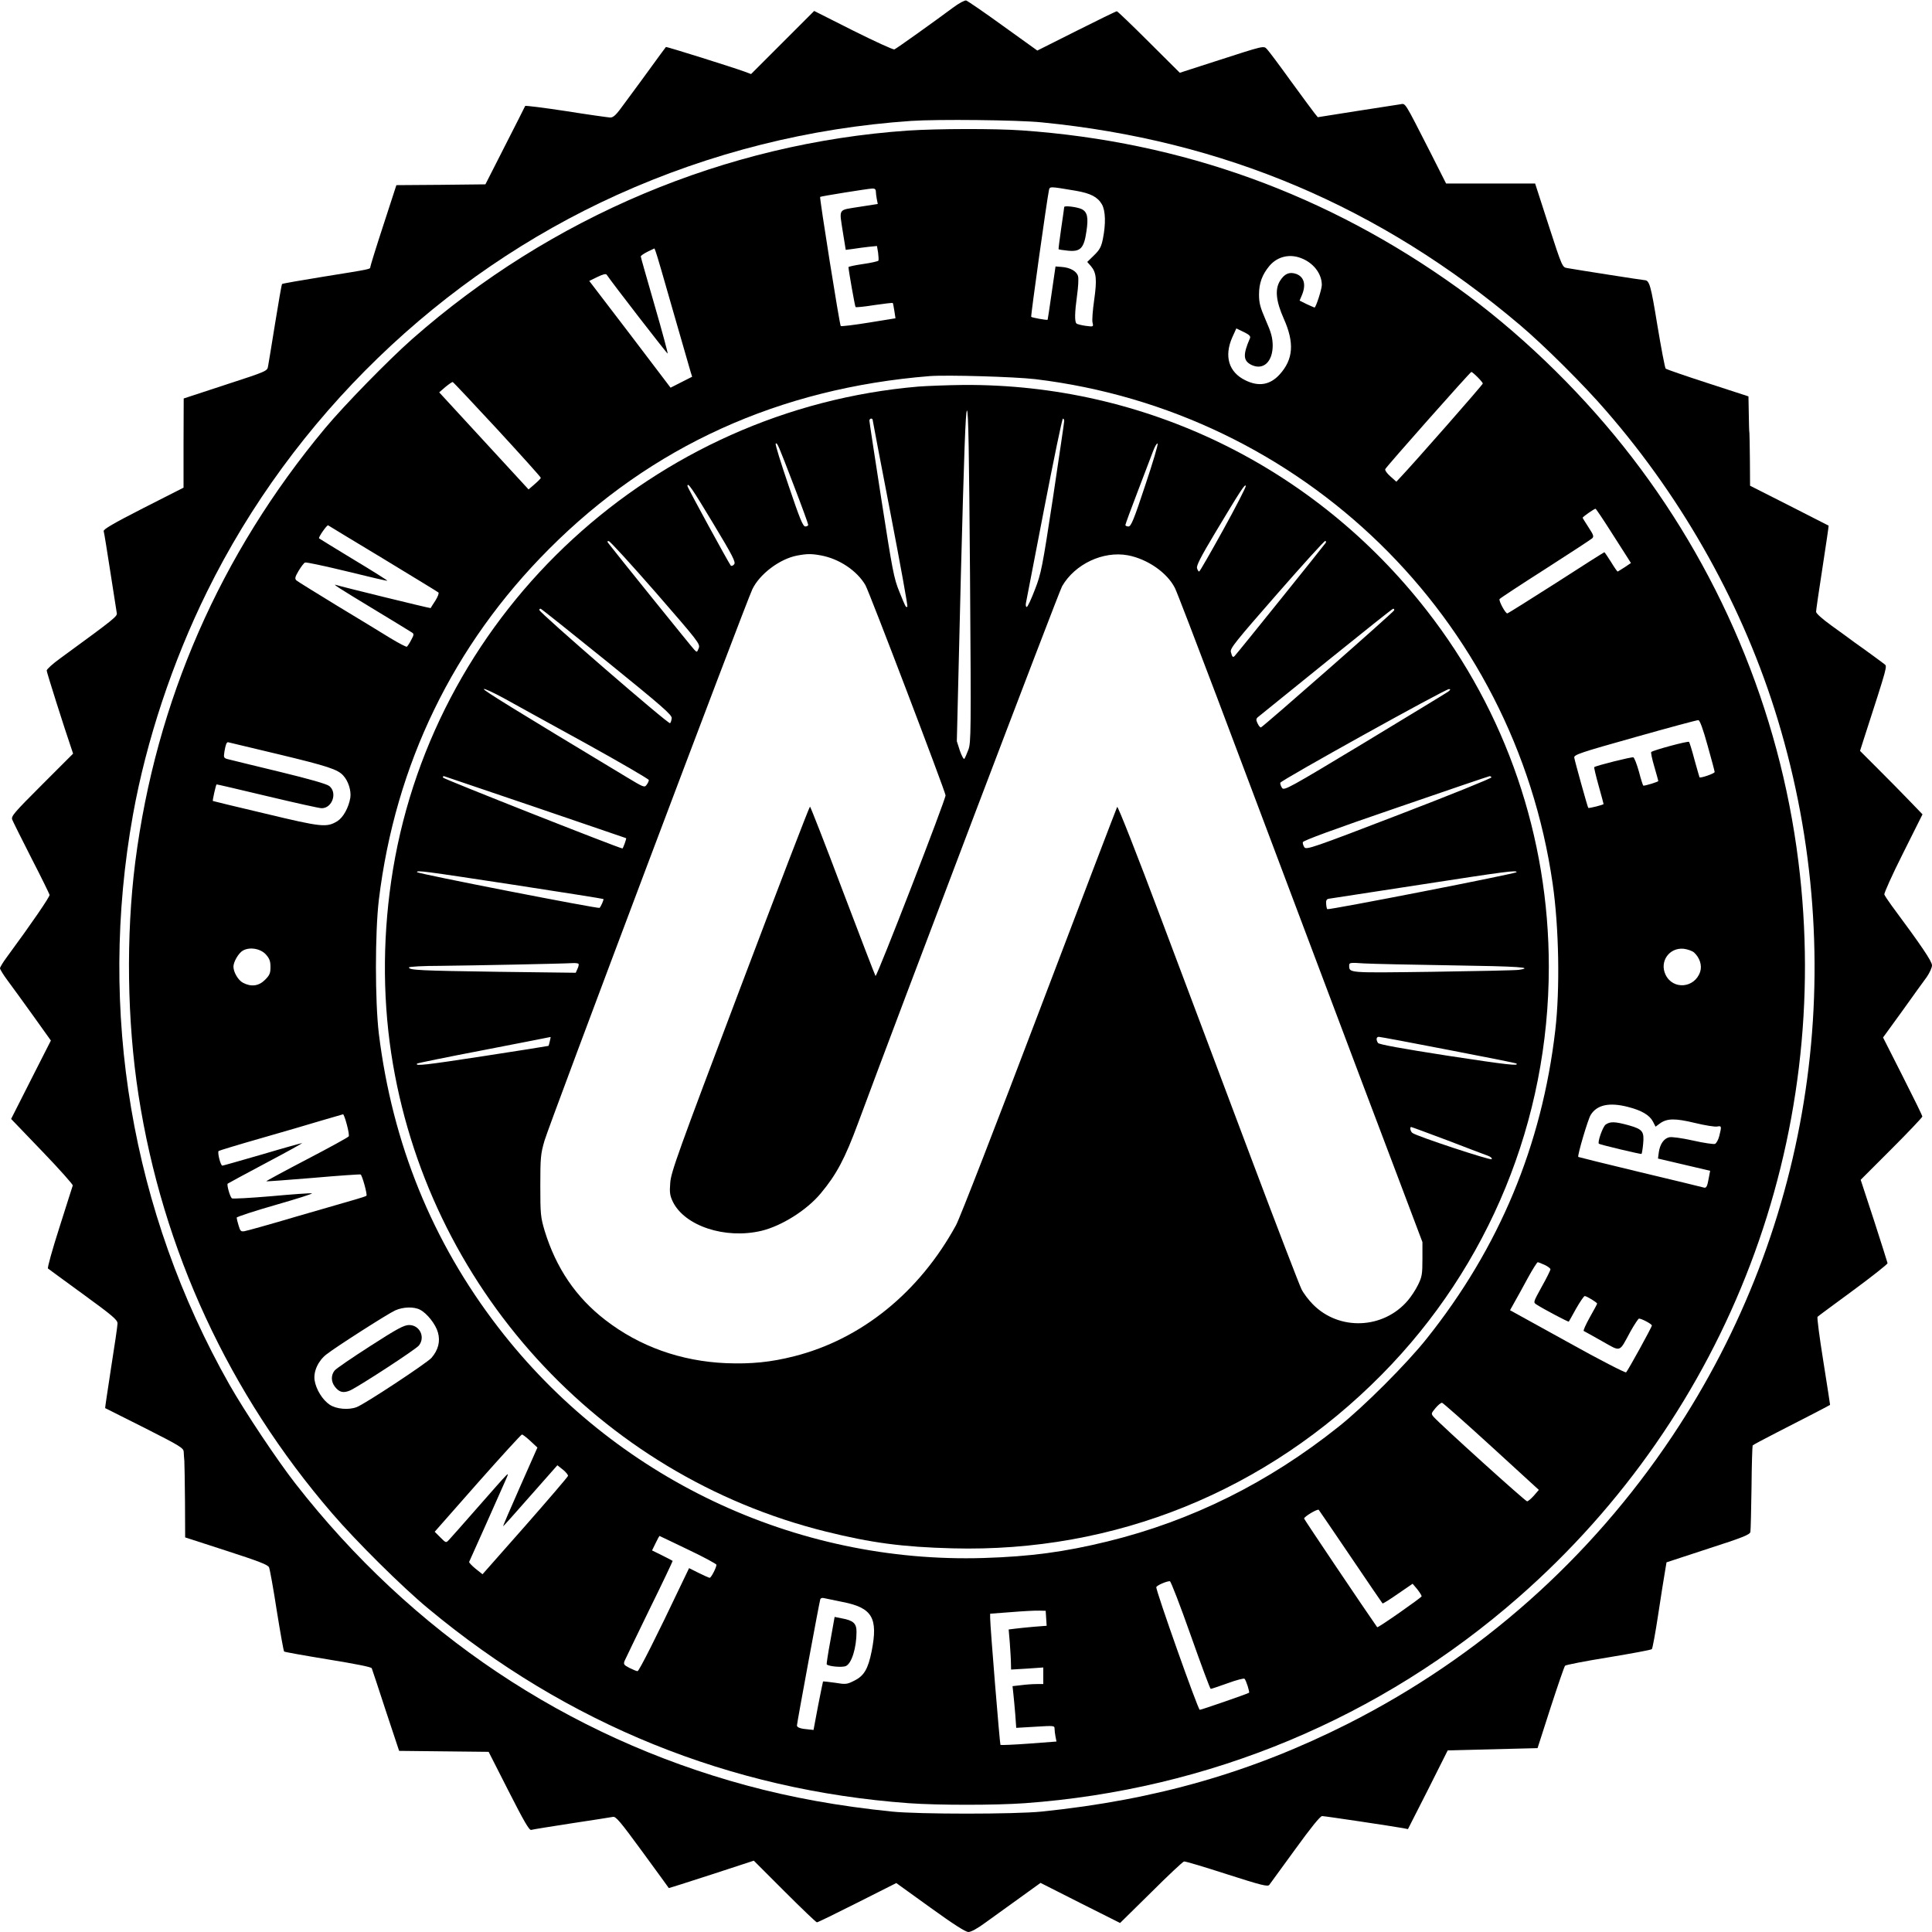 <?xml version="1.0" standalone="no"?>
<!DOCTYPE svg PUBLIC "-//W3C//DTD SVG 20010904//EN"
 "http://www.w3.org/TR/2001/REC-SVG-20010904/DTD/svg10.dtd">
<svg version="1.0" xmlns="http://www.w3.org/2000/svg"
 width="1200pt" height="1200pt" viewBox="0 0 1200 1200"
 preserveAspectRatio="xMidYMid meet">
<g transform="translate(0,1200) scale(0.1,-0.1)"
fill="#000000" stroke="none">
<path d="M5920 11953 c-120 -89 -352 -255 -365 -260 -8 -2 -122 50 -256 117
l-242 122 -196 -196 -196 -196 -40 15 c-74 27 -487 157 -489 153 -3 -3 -41
-55 -156 -213 -20 -27 -66 -89 -101 -137 -51 -71 -68 -88 -89 -88 -14 1 -137
18 -275 40 -137 21 -251 35 -253 32 -1 -4 -58 -115 -125 -247 l-122 -240 -276
-3 -277 -2 -81 -249 c-45 -137 -81 -254 -81 -260 0 -13 5 -12 -294 -60 -136
-22 -251 -42 -254 -45 -3 -3 -22 -113 -43 -243 -21 -131 -41 -252 -44 -268 -5
-30 -7 -31 -265 -115 l-259 -85 -1 -277 0 -277 -250 -127 c-188 -96 -249 -132
-246 -143 3 -9 21 -122 41 -251 20 -129 38 -245 40 -256 5 -22 -3 -29 -352
-284 -46 -33 -83 -67 -83 -75 0 -11 110 -358 153 -483 l11 -33 -193 -193
c-175 -175 -193 -196 -185 -217 5 -13 59 -121 119 -239 61 -118 111 -221 113
-228 3 -10 -111 -177 -265 -386 -24 -32 -43 -64 -43 -70 0 -7 21 -41 47 -76
27 -36 98 -134 159 -219 l110 -154 -124 -244 -123 -243 193 -201 c106 -110
191 -206 190 -212 -2 -7 -40 -124 -83 -261 -44 -137 -76 -252 -71 -255 4 -3
103 -76 220 -161 180 -131 212 -158 212 -180 0 -14 -18 -137 -40 -275 -21
-137 -38 -250 -37 -251 1 -1 111 -56 245 -123 223 -113 242 -125 243 -149 1
-15 2 -40 4 -57 1 -16 3 -130 4 -252 l1 -222 256 -83 c201 -65 258 -87 265
-103 5 -11 27 -132 48 -269 22 -136 42 -251 46 -254 3 -3 126 -25 273 -49 171
-28 269 -47 271 -55 3 -7 42 -125 87 -263 l83 -250 278 -3 278 -3 124 -244
c94 -185 128 -244 140 -241 9 3 122 21 251 41 129 19 245 38 257 40 18 4 45
-28 184 -218 89 -122 163 -223 163 -224 1 -1 120 37 265 84 l263 86 192 -192
c105 -105 195 -191 200 -191 6 0 118 55 251 122 l242 122 211 -152 c144 -104
219 -152 237 -152 16 0 57 22 108 60 45 33 140 101 211 152 l129 93 247 -125
247 -124 192 189 c105 105 197 191 205 193 7 2 127 -34 266 -79 215 -69 255
-79 264 -66 6 8 78 107 161 221 97 134 155 206 167 206 17 0 443 -64 503 -75
l30 -6 124 244 123 245 279 7 279 7 81 252 c45 138 85 255 90 260 5 5 126 29
270 52 144 24 265 46 269 51 4 4 22 100 39 213 17 113 36 232 42 266 l10 60
259 85 c214 69 259 87 262 104 2 11 5 135 7 275 1 140 5 258 7 262 3 4 69 39
147 79 124 63 329 169 334 173 0 0 -18 123 -42 271 -24 149 -40 273 -36 276 3
4 103 77 221 164 118 87 214 163 214 169 -1 6 -39 125 -84 265 l-83 253 192
192 c105 105 191 196 191 201 0 6 -55 118 -122 250 l-122 241 119 164 c65 91
133 186 152 211 18 26 33 59 33 73 0 25 -65 121 -252 373 -21 29 -41 59 -44
67 -3 7 49 123 116 256 l121 242 -78 81 c-43 45 -130 133 -194 197 l-116 116
22 69 c154 477 148 455 128 471 -10 8 -43 32 -73 54 -30 22 -78 57 -107 77
-28 21 -94 69 -147 107 -58 42 -96 76 -96 86 0 10 18 134 40 275 22 142 39
259 38 260 -2 1 -112 57 -245 125 l-243 123 -1 156 c-1 86 -2 163 -3 171 -2 8
-3 63 -4 122 l-2 106 -252 82 c-139 45 -257 86 -262 90 -5 5 -28 127 -52 271
-41 251 -49 278 -80 279 -10 0 -412 63 -480 75 -30 5 -31 6 -115 265 l-84 260
-277 0 -276 0 -95 188 c-170 333 -155 309 -191 304 -17 -3 -139 -22 -271 -42
l-240 -38 -21 26 c-12 15 -79 106 -149 202 -69 96 -135 184 -145 194 -22 23
-12 25 -319 -74 l-223 -72 -192 191 c-105 105 -195 191 -199 191 -5 0 -118
-55 -251 -122 l-243 -122 -213 153 c-117 85 -220 155 -229 158 -9 2 -45 -17
-81 -44z m550 -713 c1130 -111 2103 -524 2970 -1258 150 -127 399 -374 538
-536 485 -558 854 -1223 1064 -1916 459 -1516 220 -3139 -655 -4450 -509 -762
-1195 -1371 -2012 -1785 -598 -302 -1193 -474 -1905 -547 -166 -17 -764 -17
-930 0 -332 34 -625 87 -905 163 -1112 301 -2077 947 -2800 1874 -113 145
-314 446 -410 615 -608 1074 -819 2318 -599 3540 83 461 246 951 460 1385 533
1082 1449 1968 2548 2465 578 261 1194 416 1826 459 162 11 663 6 810 -9z"/>
<path d="M5640 11189 c-1132 -78 -2217 -535 -3080 -1295 -148 -131 -419 -408
-541 -554 -651 -781 -1051 -1695 -1179 -2695 -58 -459 -51 -984 20 -1445 149
-964 563 -1858 1204 -2601 148 -172 436 -458 596 -590 864 -719 1875 -1128
2985 -1209 180 -13 540 -13 720 0 1144 83 2210 528 3068 1280 1305 1143 1953
2847 1737 4570 -117 939 -496 1837 -1088 2579 -295 370 -660 719 -1027 982
-812 583 -1712 909 -2707 979 -170 12 -526 11 -708 -1z m1043 -374 c91 -16
134 -38 161 -84 23 -40 25 -122 6 -216 -10 -49 -20 -67 -55 -101 l-42 -41 23
-26 c34 -40 38 -84 20 -211 -9 -63 -14 -126 -10 -140 6 -26 6 -26 -42 -20 -27
4 -53 10 -58 15 -12 11 -11 68 4 176 7 50 10 103 6 117 -8 31 -48 54 -101 58
l-39 3 -24 -165 c-13 -91 -24 -165 -25 -166 -4 -4 -97 13 -102 18 -4 4 97 723
110 786 6 25 1 25 168 -3z m-1243 -4 c0 -10 3 -32 6 -48 l6 -30 -116 -18
c-134 -22 -124 -5 -100 -162 l17 -105 46 6 c25 4 69 10 97 13 l51 5 7 -41 c3
-23 4 -46 2 -50 -3 -4 -46 -14 -96 -21 -49 -7 -90 -16 -90 -19 1 -23 40 -244
44 -248 3 -3 55 2 116 12 62 9 113 15 115 13 2 -1 6 -24 10 -49 l7 -46 -167
-27 c-92 -15 -170 -24 -173 -21 -7 6 -133 798 -128 802 4 4 296 51 324 52 15
1 22 -5 22 -18z m-1260 -741 c55 -190 104 -360 109 -378 l10 -32 -67 -34 -67
-34 -252 332 -253 331 51 25 c33 16 52 21 57 14 32 -48 376 -493 379 -490 2 2
-34 137 -81 299 -47 163 -86 299 -86 304 0 5 19 18 43 30 l42 20 8 -21 c5 -11
53 -176 107 -366z m3915 321 c70 -32 115 -96 115 -161 0 -27 -37 -140 -45
-140 -3 0 -24 10 -49 21 l-44 22 14 33 c28 66 14 115 -36 133 -42 14 -72 1
-100 -44 -32 -52 -25 -125 24 -235 67 -150 59 -253 -27 -347 -59 -64 -129 -76
-212 -35 -103 50 -133 149 -81 267 l25 55 46 -22 c33 -16 44 -26 39 -38 -45
-104 -43 -141 10 -167 73 -34 131 20 131 122 -1 48 -9 79 -43 156 -35 81 -42
107 -42 160 0 71 20 124 65 178 52 61 133 78 210 42z m1082 -733 c18 -18 33
-36 33 -40 0 -8 -432 -499 -510 -581 l-27 -29 -37 33 c-20 17 -35 38 -32 45 6
15 528 604 535 604 3 0 20 -14 38 -32z m-2747 -13 c1662 -200 2977 -1482 3214
-3135 39 -270 46 -654 16 -910 -83 -714 -348 -1350 -799 -1915 -122 -154 -392
-424 -546 -546 -436 -348 -913 -585 -1435 -713 -270 -66 -480 -94 -770 -103
-1172 -36 -2295 497 -3015 1432 -410 532 -658 1143 -742 1825 -24 201 -24 628
0 830 102 842 463 1585 1057 2180 637 639 1431 999 2365 1074 108 8 526 -4
655 -19z m-3340 -313 c148 -161 270 -296 269 -300 0 -4 -18 -22 -38 -39 l-38
-33 -278 302 -277 301 38 33 c22 18 42 32 46 31 4 -1 129 -134 278 -295z
m6915 -633 c50 -78 98 -154 108 -169 l17 -27 -40 -27 c-22 -14 -41 -26 -43
-26 -2 0 -21 27 -41 60 -21 33 -39 60 -41 60 -2 0 -137 -85 -299 -190 -163
-104 -300 -190 -304 -190 -12 0 -54 78 -48 89 3 5 131 89 283 186 153 98 284
184 292 191 12 11 9 21 -22 68 -20 31 -37 58 -37 60 0 6 72 56 80 56 3 0 46
-64 95 -141z m-7625 -169 c184 -112 339 -206 343 -210 5 -4 -4 -27 -19 -51
-16 -24 -29 -45 -29 -46 -1 -3 -563 135 -585 143 -32 11 12 -17 230 -149 124
-75 232 -141 239 -146 13 -8 12 -15 -5 -46 -10 -20 -23 -39 -27 -42 -4 -2 -51
22 -105 55 -53 33 -203 124 -332 202 -129 79 -241 148 -249 155 -11 11 -9 21
14 60 16 26 33 49 40 51 7 3 124 -22 260 -55 137 -34 249 -60 251 -58 2 1 -92
61 -209 131 -117 71 -213 130 -215 132 -7 5 49 85 56 81 4 -3 158 -96 342
-207z m8226 -1160 c24 -85 44 -160 44 -165 0 -10 -90 -40 -94 -33 -1 2 -15 50
-31 108 -15 58 -31 108 -34 112 -6 7 -224 -52 -235 -63 -3 -3 5 -43 19 -90 13
-46 25 -87 25 -90 0 -5 -77 -29 -93 -29 -2 0 -15 39 -27 86 -13 47 -29 88 -35
90 -10 4 -234 -52 -243 -61 -2 -2 10 -53 27 -114 17 -61 31 -112 31 -115 0 -5
-91 -28 -95 -24 -4 4 -83 288 -87 312 -3 18 35 31 377 127 209 59 386 107 394
106 9 -1 29 -55 57 -157z m-8876 -55 c304 -73 368 -94 402 -132 32 -35 50 -94
44 -137 -10 -62 -44 -123 -80 -146 -67 -41 -96 -38 -446 46 -179 42 -326 78
-328 79 -3 2 18 97 23 103 1 1 142 -32 314 -73 172 -41 324 -75 339 -75 66 0
99 97 47 138 -17 13 -122 43 -303 87 -152 37 -294 71 -316 77 -38 9 -38 10
-32 50 7 41 13 58 22 58 2 0 144 -34 314 -75z m-78 -1244 c22 -25 28 -41 28
-77 0 -39 -5 -51 -34 -80 -39 -39 -86 -45 -137 -18 -29 15 -59 65 -59 100 0
30 32 85 59 100 43 24 110 12 143 -25z m8870 13 c35 -32 51 -80 38 -120 -34
-102 -169 -114 -215 -18 -39 82 23 170 113 161 24 -3 52 -13 64 -23z m-408
-960 c82 -21 131 -50 152 -89 l17 -33 27 20 c44 32 94 33 218 3 62 -15 124
-25 138 -22 27 5 28 2 13 -58 -6 -24 -18 -46 -27 -50 -9 -3 -71 6 -137 21 -73
16 -132 24 -148 20 -33 -8 -57 -43 -64 -94 l-5 -38 162 -38 162 -38 -7 -37
c-11 -62 -16 -72 -33 -67 -9 3 -188 46 -397 96 -209 50 -381 93 -382 94 -7 7
60 234 77 261 39 63 116 80 234 49z m-7960 -108 c10 -36 15 -69 12 -74 -3 -6
-120 -70 -260 -143 -140 -73 -254 -135 -252 -136 2 -2 133 8 291 21 159 14
292 23 295 21 10 -6 43 -126 36 -132 -3 -3 -33 -13 -68 -23 -35 -10 -198 -57
-363 -105 -165 -49 -312 -90 -326 -92 -22 -4 -27 0 -37 35 -7 22 -12 44 -12
49 0 5 109 41 242 79 132 38 234 70 225 72 -10 2 -123 -6 -254 -18 -130 -11
-239 -17 -243 -13 -13 13 -32 84 -26 91 4 3 111 61 239 129 127 67 228 123
223 123 -4 0 -116 -31 -247 -70 -132 -38 -243 -70 -248 -70 -11 0 -32 83 -23
91 4 3 122 39 262 79 140 40 311 90 380 111 69 20 128 37 131 38 3 0 14 -28
23 -63z m7441 -873 c19 -9 35 -21 35 -27 0 -6 -24 -55 -54 -108 -53 -97 -54
-97 -32 -111 43 -28 197 -109 200 -106 2 2 22 39 46 82 24 42 48 77 53 77 12
0 77 -40 77 -47 0 -3 -21 -42 -46 -86 -25 -45 -42 -83 -37 -84 4 -2 55 -30
113 -63 121 -68 105 -73 176 58 25 45 50 82 54 82 17 0 80 -34 80 -43 0 -10
-147 -277 -160 -291 -5 -4 -169 80 -364 189 l-357 197 29 52 c16 28 53 95 82
149 29 53 57 97 61 97 5 0 24 -8 44 -17z m-6986 -278 c43 -22 97 -90 111 -141
16 -56 2 -109 -40 -158 -30 -33 -414 -287 -465 -306 -50 -19 -127 -12 -167 15
-45 30 -85 95 -94 152 -8 54 22 121 74 161 57 45 382 253 427 273 49 22 116
24 154 4z m6655 -850 l294 -269 -31 -36 c-17 -19 -36 -35 -42 -35 -11 0 -534
473 -579 523 -18 21 -18 22 10 56 16 19 34 34 41 33 6 -1 144 -123 307 -272z
m-5970 35 l44 -41 -108 -244 c-60 -135 -107 -245 -105 -245 2 0 78 85 170 190
l167 189 34 -27 c19 -15 33 -33 32 -39 -2 -7 -122 -147 -267 -312 l-264 -299
-44 35 c-23 19 -41 38 -39 42 4 7 196 438 228 511 23 55 37 68 -177 -175 -87
-99 -166 -189 -177 -200 -18 -19 -18 -19 -53 16 l-35 35 266 302 c147 166 271
302 276 302 5 0 28 -18 52 -40z m5096 -720 c106 -157 195 -287 197 -289 2 -3
45 24 95 59 l92 63 28 -33 c15 -19 28 -39 28 -45 -1 -8 -272 -198 -276 -192
-71 101 -454 670 -454 675 0 12 84 62 91 54 3 -4 93 -135 199 -292z m-4116 45
c97 -46 176 -89 176 -94 0 -17 -33 -81 -42 -81 -5 0 -35 14 -68 30 l-60 30
-49 -102 c-148 -312 -262 -538 -271 -538 -6 0 -28 9 -50 20 -35 18 -38 23 -31
43 5 12 75 156 155 321 81 164 145 300 144 301 -2 2 -31 17 -65 34 l-63 31 22
45 c12 25 23 45 24 45 0 0 81 -38 178 -85z m3121 -530 c65 -184 121 -335 125
-335 4 0 52 16 105 35 54 20 101 32 105 28 10 -10 33 -83 28 -87 -7 -6 -296
-106 -306 -106 -11 0 -275 746 -270 762 4 11 60 36 84 37 6 1 64 -150 129
-334z m-2162 205 c185 -36 222 -99 181 -306 -22 -110 -47 -153 -108 -183 -45
-23 -53 -24 -119 -13 -40 6 -73 9 -75 8 -1 -2 -15 -70 -31 -152 l-28 -149 -29
3 c-51 4 -74 12 -74 25 0 14 139 766 145 784 2 6 12 10 22 7 10 -2 62 -13 116
-24z m1265 -102 l3 -46 -78 -6 c-43 -4 -96 -9 -118 -12 l-40 -5 7 -82 c3 -45
7 -101 7 -125 l1 -42 100 6 100 7 0 -51 0 -52 -42 0 c-24 0 -67 -3 -96 -7
l-53 -6 5 -46 c3 -25 8 -83 12 -129 l6 -84 119 7 c115 7 119 7 119 -12 0 -11
3 -34 6 -50 l6 -30 -172 -13 c-94 -7 -173 -10 -176 -8 -4 5 -64 735 -64 789
l0 26 133 10 c72 6 150 10 172 9 l40 -1 3 -47z"/>
<path d="M6610 10714 c0 -5 -9 -65 -19 -134 -10 -69 -17 -126 -16 -128 2 -2
28 -6 58 -9 78 -8 100 15 115 120 13 84 6 119 -27 137 -27 14 -111 25 -111 14z"/>
<path d="M5705 9599 c-1641 -140 -2996 -1385 -3264 -2999 -63 -382 -67 -771
-11 -1143 219 -1442 1290 -2621 2700 -2970 281 -70 477 -96 786 -104 1009 -27
1951 355 2667 1080 666 674 1037 1579 1037 2532 0 807 -265 1581 -758 2213
-697 895 -1752 1408 -2877 1401 -99 -1 -225 -6 -280 -10z m320 -1178 c7 -974
6 -1032 -10 -1077 -10 -27 -22 -53 -25 -57 -4 -5 -17 18 -28 50 l-19 59 25
1027 c20 759 29 1027 38 1027 9 0 13 -258 19 -1029z m-605 972 c0 -4 50 -265
111 -581 61 -316 108 -576 105 -580 -9 -8 -11 -4 -50 93 -34 82 -43 133 -111
569 -41 264 -75 486 -75 493 0 7 5 13 10 13 6 0 10 -3 10 -7z m1190 -8 c0 -8
-32 -223 -70 -478 -66 -433 -73 -469 -112 -569 -23 -60 -45 -108 -51 -108 -5
0 -7 10 -5 23 2 12 53 275 113 585 60 309 112 562 117 562 4 0 8 -7 8 -15z
m-1680 -399 c50 -130 90 -240 90 -246 0 -5 -8 -10 -18 -10 -15 0 -34 47 -104
254 -48 140 -84 257 -80 260 9 10 15 -5 112 -258z m2183 -1 c-71 -215 -88
-255 -104 -255 -10 0 -19 4 -19 9 0 5 34 98 76 207 42 110 85 223 96 252 11
29 23 50 28 47 5 -3 -30 -120 -77 -260z m-2684 -235 c123 -204 142 -242 131
-255 -7 -9 -17 -12 -21 -8 -12 14 -269 484 -269 494 0 27 28 -13 159 -231z
m3169 -40 c-79 -143 -146 -260 -150 -260 -4 0 -10 9 -13 21 -5 15 23 70 111
217 159 265 187 309 192 294 2 -6 -61 -129 -140 -272z m-3525 -390 c266 -306
277 -320 267 -346 -11 -27 -11 -27 -29 -8 -15 15 -498 614 -534 662 -6 8 -5
12 4 11 8 0 139 -144 292 -319z m4161 308 c-8 -13 -549 -686 -565 -702 -11
-12 -16 -7 -24 25 -5 22 28 63 285 357 160 183 295 332 301 332 5 0 7 -6 3
-12z m-3134 -78 c113 -21 223 -95 275 -184 24 -41 495 -1278 498 -1306 2 -23
-427 -1130 -435 -1122 -3 4 -95 242 -204 530 -108 287 -200 522 -203 522 -4 0
-200 -510 -435 -1132 -384 -1015 -429 -1140 -433 -1205 -5 -60 -2 -79 16 -117
74 -151 325 -234 550 -181 125 30 282 128 369 233 97 116 150 215 232 437 248
670 1247 3300 1267 3334 80 138 255 220 408 192 122 -23 245 -108 293 -204 12
-24 129 -329 261 -678 131 -349 404 -1073 606 -1609 202 -536 435 -1155 519
-1375 l151 -400 0 -105 c0 -94 -3 -111 -27 -160 -15 -31 -44 -75 -64 -98 -152
-178 -426 -189 -589 -24 -26 26 -58 68 -71 94 -13 26 -154 392 -313 815 -159
422 -409 1089 -557 1481 -152 406 -271 707 -275 700 -4 -7 -222 -578 -484
-1268 -262 -690 -494 -1289 -517 -1330 -228 -417 -587 -708 -1005 -814 -145
-37 -268 -49 -423 -43 -281 12 -538 104 -750 268 -183 141 -306 323 -377 554
-25 85 -27 102 -27 280 0 173 2 198 26 280 25 90 1250 3340 1291 3425 45 94
169 188 277 209 63 12 90 12 150 1z m-1330 -659 c345 -280 405 -332 402 -352
-1 -13 -6 -27 -10 -31 -9 -9 -812 687 -812 703 0 5 3 9 8 8 4 0 189 -148 412
-328z m4890 319 c0 -9 -812 -722 -828 -728 -5 -1 -14 10 -21 25 -12 26 -11 30
16 50 15 12 206 166 423 342 217 175 398 320 403 320 4 1 7 -3 7 -9z m-5022
-827 c215 -119 392 -222 392 -228 0 -6 -6 -20 -14 -30 -13 -18 -19 -15 -122
47 -707 426 -893 541 -889 548 3 5 58 -21 123 -56 64 -36 294 -162 510 -281z
m5357 321 c-11 -8 -245 -150 -519 -316 -471 -284 -500 -300 -513 -282 -7 10
-12 25 -11 32 3 15 1024 582 1048 582 11 -1 10 -4 -5 -16z m-5665 -719 c305
-104 557 -190 559 -191 3 -3 -19 -64 -23 -64 -28 4 -1112 432 -1114 440 -3 8
1 11 9 8 8 -3 264 -90 569 -193z m5934 187 c3 -5 -254 -109 -572 -231 -535
-206 -578 -220 -590 -204 -7 10 -11 24 -10 32 2 10 198 82 578 212 316 109
578 198 582 198 4 1 9 -3 12 -7z m-6077 -667 c306 -47 559 -87 561 -89 3 -4
-14 -44 -24 -55 -6 -7 -1134 213 -1134 222 0 12 26 9 597 -78z m6233 78 c0 -9
-1169 -237 -1176 -230 -3 2 -6 17 -7 33 -2 22 3 30 18 32 11 2 263 40 560 86
543 84 605 92 605 79z m-5827 -569 c3 -3 1 -17 -6 -31 l-11 -25 -481 6 c-485
7 -555 10 -555 27 0 5 86 10 198 10 192 2 756 13 818 17 17 1 33 -1 37 -4z
m5425 -10 c413 -6 516 -13 415 -28 -21 -3 -262 -8 -537 -12 -531 -7 -515 -8
-516 40 0 17 7 18 93 12 50 -3 296 -8 545 -12z m-5603 -471 c-4 -16 -7 -29 -8
-29 -1 -1 -183 -30 -405 -64 -358 -55 -428 -63 -411 -46 3 3 189 41 414 84
226 44 412 80 414 81 2 1 0 -11 -4 -26z m5581 -54 c230 -44 421 -82 423 -85
17 -16 -55 -8 -429 49 -283 44 -426 70 -431 79 -13 20 -11 38 5 38 7 0 202
-36 432 -81z m-3 -563 c122 -47 235 -90 250 -95 16 -6 26 -15 22 -21 -6 -9
-467 143 -492 163 -13 9 -18 37 -8 37 3 0 106 -38 228 -84z"/>
<path d="M9973 5015 c-18 -13 -52 -110 -42 -119 8 -6 262 -67 265 -63 2 2 7
30 10 63 7 77 -3 90 -91 115 -84 23 -114 24 -142 4z"/>
<path d="M2299 3639 c-112 -72 -212 -140 -221 -152 -23 -29 -22 -69 2 -100 27
-35 52 -41 93 -24 51 22 409 255 429 280 41 52 5 127 -61 127 -31 0 -73 -22
-242 -131z"/>
<path d="M5158 1811 c-15 -80 -25 -147 -23 -149 13 -13 98 -20 119 -10 36 16
66 114 66 213 0 52 -20 70 -91 83 l-45 9 -26 -146z"/>
</g>
</svg>
